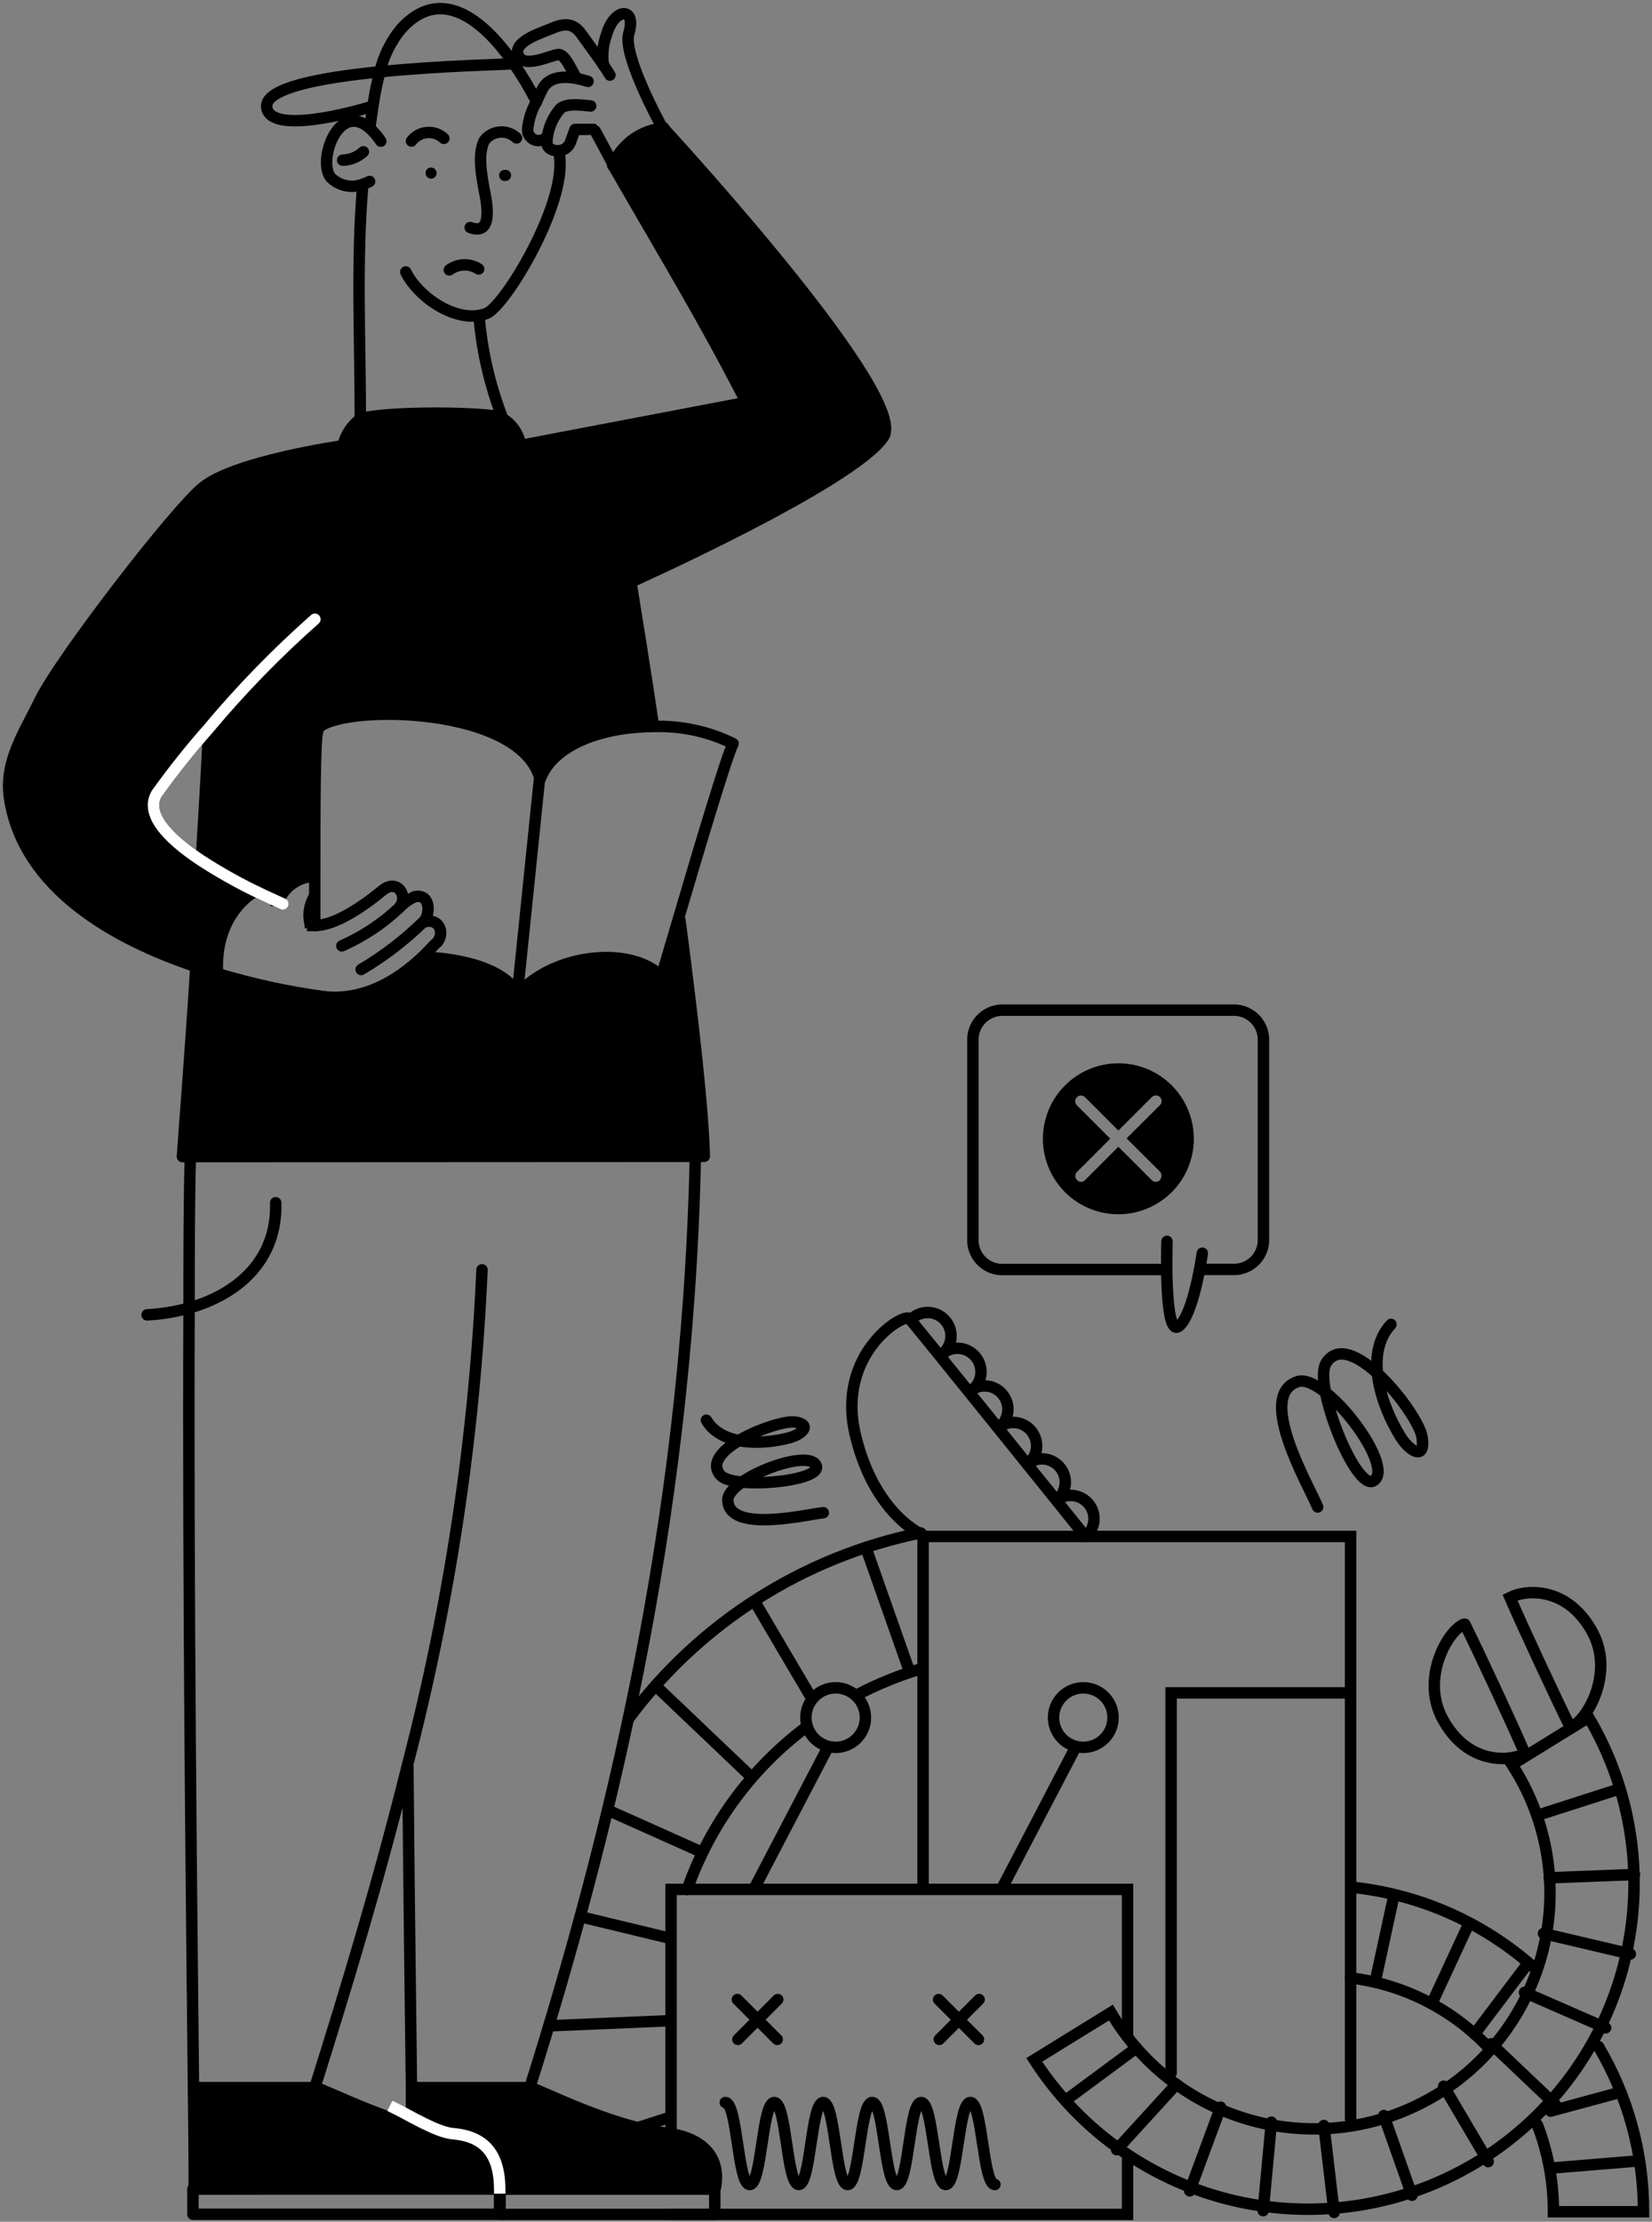 <svg width="383" height="515" viewBox="0 0 383 515" fill="none" xmlns="http://www.w3.org/2000/svg">
<rect x="0" y="0" width="383" height="515" fill="#808080" stroke="none"/>
<path d="M154.777 494.57C161.214 495.34 167.343 498.913 165.834 507.167H115.969C117.601 499.036 111.441 495.34 104.912 494.57C101.66 494.149 98.446 493.47 95.302 492.537V492.137C95.302 491.552 95.302 488.656 95.302 483.913H122.837C125.271 484.468 141.348 492.876 154.777 494.57Z" fill="black"/>
<path d="M115.969 507.167L44.883 507.475C44.883 506.52 44.883 497.835 44.698 483.913H72.972C74.882 484.314 84.769 489.426 95.333 492.506C98.477 493.439 101.691 494.118 104.943 494.539C111.442 495.34 117.602 499.036 115.969 507.167Z" fill="black"/>
<path d="M75.406 231.076C85.816 232.062 93.886 225.717 98.259 221.528L98.444 221.713C107.684 222.237 116.401 224.423 120.004 229.998H120.251C127.858 221.343 145.075 218.695 153.022 225.655H153.515C154.223 223.315 155.578 218.602 157.241 212.935H157.642C160.722 236.251 163.063 257.564 163.247 267.482L42.388 268.036C42.665 262.4 44.113 244.567 45.468 224.577L45.622 224.177C47.162 224.701 48.702 225.193 50.242 225.655C58.47 228.139 66.885 229.951 75.406 231.076Z" fill="black"/>
<path d="M48.363 169.076C44.095 173.909 40.075 178.956 36.321 184.199C33.641 188.726 38.6 194.239 46.515 199.599V199.414C47.501 185.8 48.117 174.959 48.363 169.076ZM58.681 206.436V206.929C58.681 206.929 49.996 211.734 50.396 224.916L50.15 225.717C48.641 225.255 47.07 224.762 45.53 224.239C26.649 217.801 5.274 205.943 2.194 184.876C0.993 176.499 5.613 169.846 9.278 162.331C13.867 152.844 40.478 118.317 46.977 113.051C54.339 106.891 79.502 103.318 79.502 103.318C80.069 100.857 81.487 98.675 83.506 97.158C86.586 95.772 104.45 95.248 114.645 96.388C115.238 96.454 115.812 96.631 116.339 96.911C117.5 97.566 118.495 98.479 119.248 99.579C120.001 100.679 120.491 101.937 120.682 103.256L173.042 93.277C162.785 73.411 155.578 61.676 142.242 38.545V38.299C143.249 35.914 144.889 33.85 146.984 32.33C149.08 30.81 151.551 29.892 154.131 29.675C159.983 36.05 211.326 92.445 205.135 101.316C197.743 111.973 146.615 134.919 146.615 134.919C147.94 143.296 149.695 154.507 151.821 168.183V168.398C140.671 168.398 129.152 172.094 125.733 180.102H125.425C119.758 162.639 75.529 163.316 73.342 169.476C72.726 171.139 72.541 188.449 72.665 203.11H72.449C70.662 203.219 68.945 203.844 67.507 204.91C66.069 205.977 64.972 207.438 64.349 209.116C62.531 208.284 60.591 207.36 58.681 206.436Z" fill="black"/>
<path d="M44.728 513.266H115.815V507.414H44.728V513.266Z" stroke="black" stroke-width="2.649" stroke-linecap="round" stroke-linejoin="round"/>
<path d="M165.711 507.445H115.938V513.297H165.711V507.445Z" stroke="black" stroke-width="2.649" stroke-linecap="round" stroke-linejoin="round"/>
<path d="M155.578 494.601V437.96H261.407V471.563" stroke="black" stroke-width="2.649" stroke-miterlimit="10" stroke-linecap="round"/>
<path d="M261.407 500.607V513.296H155.578" stroke="black" stroke-width="2.649" stroke-miterlimit="10" stroke-linecap="round"/>
<path d="M355.439 455.917C343.653 445.495 328.895 439.032 313.243 437.437" stroke="black" stroke-width="2.649" stroke-miterlimit="10" stroke-linecap="round"/>
<path d="M356.425 492.538C358.895 498.966 360.159 505.795 360.152 512.681H381.034C381.057 499.213 377.45 485.988 370.593 474.397" stroke="black" stroke-width="2.649" stroke-miterlimit="10" stroke-linecap="round"/>
<path d="M313.12 458.473C325.147 459.94 336.304 465.497 344.721 474.212" stroke="black" stroke-width="2.649" stroke-miterlimit="10" stroke-linecap="round"/>
<path d="M323.038 439.962L318.88 459.119" stroke="black" stroke-width="2.649" stroke-miterlimit="10" stroke-linecap="round"/>
<path d="M340.471 446.06L331.939 464.448" stroke="black" stroke-width="2.649" stroke-miterlimit="10" stroke-linecap="round"/>
<path d="M354.269 455.055L341.856 471.502" stroke="black" stroke-width="2.649" stroke-miterlimit="10" stroke-linecap="round"/>
<path d="M359.505 489.366L375.736 484.962" stroke="black" stroke-width="2.649" stroke-miterlimit="10" stroke-linecap="round"/>
<path d="M359.443 502.578L379.648 500.915" stroke="black" stroke-width="2.649" stroke-miterlimit="10" stroke-linecap="round"/>
<path d="M239.785 477.477C250.505 494.109 267.322 505.871 286.622 510.236C305.921 514.602 326.163 511.221 342.997 500.821C359.831 490.422 371.913 473.833 376.647 454.62C381.381 435.408 378.389 415.105 368.313 398.075L350.542 409.04C354.506 415.147 357.211 421.985 358.497 429.152C359.782 436.318 359.624 443.67 358.03 450.775C356.436 457.879 353.438 464.594 349.214 470.524C344.989 476.455 339.623 481.482 333.429 485.31C327.236 489.138 320.34 491.691 313.146 492.817C305.952 493.944 298.606 493.623 291.539 491.872C284.471 490.121 277.824 486.975 271.989 482.621C266.153 478.266 261.247 472.789 257.557 466.512L239.785 477.477Z" stroke="black" stroke-width="2.649" stroke-miterlimit="10" stroke-linecap="round"/>
<path d="M375.459 414.675L356.394 420.804" stroke="black" stroke-width="2.649" stroke-miterlimit="10" stroke-linecap="round"/>
<path d="M378.939 434.51L359.166 435.28" stroke="black" stroke-width="2.649" stroke-miterlimit="10" stroke-linecap="round"/>
<path d="M377.985 452.93L357.842 448.186" stroke="black" stroke-width="2.649" stroke-miterlimit="10" stroke-linecap="round"/>
<path d="M372.256 470.054L353.437 461.83" stroke="black" stroke-width="2.649" stroke-miterlimit="10" stroke-linecap="round"/>
<path d="M360.644 487.918L345.737 473.75" stroke="black" stroke-width="2.649" stroke-miterlimit="10" stroke-linecap="round"/>
<path d="M345.029 501.069L334.711 483.575" stroke="black" stroke-width="2.649" stroke-miterlimit="10" stroke-linecap="round"/>
<path d="M327.349 508.861L320.82 490.381" stroke="black" stroke-width="2.649" stroke-miterlimit="10" stroke-linecap="round"/>
<path d="M309.301 512.835L306.929 492.692" stroke="black" stroke-width="2.649" stroke-miterlimit="10" stroke-linecap="round"/>
<path d="M292.853 512.434L294.763 491.922" stroke="black" stroke-width="2.649" stroke-miterlimit="10" stroke-linecap="round"/>
<path d="M275.821 507.846L282.998 488.442" stroke="black" stroke-width="2.649" stroke-miterlimit="10" stroke-linecap="round"/>
<path d="M272.711 483.143L258.881 498.297" stroke="black" stroke-width="2.649" stroke-miterlimit="10" stroke-linecap="round"/>
<path d="M263.47 474.705L247.146 486.778" stroke="black" stroke-width="2.649" stroke-miterlimit="10" stroke-linecap="round"/>
<path d="M213.451 355.323C186.314 360.833 162.176 376.193 145.691 398.443" stroke="black" stroke-width="2.649" stroke-miterlimit="10" stroke-linecap="round"/>
<path d="M198.575 392.93C203.409 390.379 208.485 388.315 213.728 386.77" stroke="black" stroke-width="2.649" stroke-miterlimit="10" stroke-linecap="round"/>
<path d="M159.305 437.991C164.593 422.941 174.243 409.807 187.025 400.261" stroke="black" stroke-width="2.649" stroke-miterlimit="10" stroke-linecap="round"/>
<path d="M147.816 493.215L155.516 490.72" stroke="black" stroke-width="2.649" stroke-miterlimit="10" stroke-linecap="round"/>
<path d="M127.272 469.591L154.038 468.452" stroke="black" stroke-width="2.649" stroke-miterlimit="10" stroke-linecap="round"/>
<path d="M134.511 444.275L155.455 449.326" stroke="black" stroke-width="2.649" stroke-miterlimit="10" stroke-linecap="round"/>
<path d="M140.886 419.573L162.508 429.244" stroke="black" stroke-width="2.649" stroke-miterlimit="10" stroke-linecap="round"/>
<path d="M151.974 390.743L173.904 411.626" stroke="black" stroke-width="2.649" stroke-miterlimit="10" stroke-linecap="round"/>
<path d="M174.951 371.216L188.226 393.762" stroke="black" stroke-width="2.649" stroke-miterlimit="10" stroke-linecap="round"/>
<path d="M201.101 359.728L210.71 387.017" stroke="black" stroke-width="2.649" stroke-miterlimit="10" stroke-linecap="round"/>
<path d="M180.311 463.493L171.071 472.733" stroke="black" stroke-width="2.649" stroke-miterlimit="10" stroke-linecap="round"/>
<path d="M170.947 463.493L180.187 472.733" stroke="black" stroke-width="2.649" stroke-miterlimit="10" stroke-linecap="round"/>
<path d="M259.282 246.476C255.82 246.476 252.437 247.503 249.559 249.427C246.682 251.351 244.439 254.085 243.116 257.283C241.793 260.482 241.448 264.001 242.126 267.395C242.803 270.79 244.473 273.907 246.922 276.352C249.372 278.798 252.492 280.461 255.888 281.133C259.283 281.804 262.802 281.454 265.998 280.125C269.194 278.796 271.924 276.549 273.843 273.668C275.761 270.787 276.782 267.401 276.776 263.94C276.776 261.644 276.323 259.371 275.444 257.25C274.564 255.129 273.275 253.203 271.65 251.581C270.025 249.958 268.097 248.673 265.974 247.797C263.852 246.921 261.578 246.472 259.282 246.476ZM268.922 273.55C268.799 273.678 268.65 273.781 268.486 273.85C268.322 273.92 268.146 273.956 267.967 273.956C267.789 273.956 267.613 273.92 267.448 273.85C267.284 273.781 267.136 273.678 267.013 273.55C265.226 271.732 262.269 268.776 259.282 265.819L251.551 273.55C251.435 273.679 251.292 273.782 251.133 273.851C250.973 273.92 250.801 273.954 250.627 273.95C250.366 273.943 250.113 273.861 249.897 273.714C249.682 273.566 249.514 273.36 249.413 273.119C249.312 272.878 249.283 272.614 249.329 272.357C249.375 272.1 249.494 271.862 249.672 271.671C250.442 270.932 253.83 267.513 257.403 263.94L249.703 256.24C249.576 256.121 249.473 255.977 249.401 255.818C249.329 255.66 249.289 255.488 249.283 255.313C249.277 255.139 249.306 254.965 249.367 254.802C249.429 254.638 249.522 254.489 249.641 254.361C249.761 254.234 249.904 254.131 250.063 254.059C250.222 253.987 250.394 253.947 250.568 253.941C250.742 253.936 250.916 253.964 251.08 254.026C251.243 254.087 251.393 254.18 251.52 254.3C251.797 254.546 255.401 258.18 259.282 262.061L267.043 254.3C267.296 254.057 267.632 253.921 267.983 253.921C268.333 253.921 268.67 254.057 268.922 254.3C269.046 254.423 269.144 254.569 269.211 254.73C269.278 254.892 269.313 255.064 269.313 255.239C269.313 255.414 269.278 255.587 269.211 255.748C269.144 255.909 269.046 256.055 268.922 256.178L261.191 263.878L268.953 271.609C269.186 271.879 269.306 272.227 269.289 272.583C269.271 272.938 269.118 273.273 268.861 273.519L268.922 273.55Z" fill="black"/>
<path d="M227.003 463.493L217.763 472.733" stroke="black" stroke-width="2.649" stroke-miterlimit="10" stroke-linecap="round"/>
<path d="M217.609 463.493L226.849 472.733" stroke="black" stroke-width="2.649" stroke-miterlimit="10" stroke-linecap="round"/>
<path d="M214.006 437.929V356.155H313.12V491.09" stroke="black" stroke-width="2.649" stroke-miterlimit="10" stroke-linecap="round"/>
<path d="M364.279 400.261C368.005 398.783 374.381 387.695 369.114 378.177C363.416 367.829 353.961 368.352 350.08 370.293C353.16 377.438 360.891 393.978 364.032 400.323" stroke="black" stroke-width="2.649" stroke-miterlimit="10" stroke-linecap="round"/>
<path d="M339.362 376.514C335.635 378.023 329.259 389.08 334.526 398.598C340.224 408.946 349.68 408.423 353.56 406.513C350.48 399.368 342.75 382.797 339.608 376.483" stroke="black" stroke-width="2.649" stroke-miterlimit="10" stroke-linecap="round"/>
<path d="M168.144 487.363C170.978 487.363 170.978 506.367 173.811 506.367C176.645 506.367 176.645 487.363 179.509 487.363C182.374 487.363 182.343 506.367 185.176 506.367C188.01 506.367 188.01 487.363 190.844 487.363C193.677 487.363 193.677 506.367 196.511 506.367C199.344 506.367 199.375 487.363 202.209 487.363C205.042 487.363 205.042 506.367 207.907 506.367C210.771 506.367 210.74 487.363 213.574 487.363C216.408 487.363 216.438 506.367 219.272 506.367C222.106 506.367 222.136 487.363 224.97 487.363C227.804 487.363 227.834 506.367 230.668 506.367" stroke="black" stroke-width="2.649" stroke-miterlimit="10" stroke-linecap="round"/>
<path d="M232.27 437.744L249.271 405.188" stroke="black" stroke-width="2.649" stroke-miterlimit="10" stroke-linecap="round"/>
<path d="M251.151 405.035C254.961 405.035 258.05 401.946 258.05 398.136C258.05 394.325 254.961 391.236 251.151 391.236C247.34 391.236 244.251 394.325 244.251 398.136C244.251 401.946 247.34 405.035 251.151 405.035Z" stroke="black" stroke-width="2.649" stroke-miterlimit="10" stroke-linecap="round"/>
<path d="M174.859 437.744L191.861 405.188" stroke="black" stroke-width="2.649" stroke-miterlimit="10" stroke-linecap="round"/>
<path d="M193.739 405.035C197.549 405.035 200.638 401.946 200.638 398.136C200.638 394.325 197.549 391.236 193.739 391.236C189.929 391.236 186.84 394.325 186.84 398.136C186.84 401.946 189.929 405.035 193.739 405.035Z" stroke="black" stroke-width="2.649" stroke-miterlimit="10" stroke-linecap="round"/>
<path d="M271.509 480.495V392.407H312.781" stroke="black" stroke-width="2.649" stroke-miterlimit="10" stroke-linecap="round"/>
<path d="M251.643 356.156C251.643 356.156 211.603 306.352 210.802 305.644C209.54 304.289 193.801 313.683 198.298 332.594C202.794 351.505 214.314 356.002 214.314 356.002" stroke="black" stroke-width="2.649" stroke-miterlimit="10" stroke-linecap="round"/>
<path d="M245.175 347.562C246.31 346.795 247.694 346.486 249.048 346.697C250.402 346.909 251.625 347.625 252.472 348.703C253.319 349.78 253.726 351.138 253.613 352.503C253.499 353.869 252.872 355.141 251.858 356.063" stroke="black" stroke-width="2.649" stroke-miterlimit="10" stroke-linecap="round"/>
<path d="M238.522 339.092C239.658 338.325 241.041 338.016 242.395 338.227C243.749 338.439 244.973 339.155 245.82 340.233C246.666 341.31 247.074 342.668 246.96 344.033C246.846 345.399 246.22 346.671 245.206 347.593" stroke="black" stroke-width="2.649" stroke-miterlimit="10" stroke-linecap="round"/>
<path d="M231.87 330.654C233.005 329.886 234.389 329.577 235.743 329.789C237.096 330 238.32 330.717 239.167 331.794C240.014 332.871 240.421 334.229 240.308 335.595C240.194 336.96 239.567 338.232 238.553 339.154" stroke="black" stroke-width="2.649" stroke-miterlimit="10" stroke-linecap="round"/>
<path d="M225.217 322.184C226.352 321.416 227.736 321.107 229.089 321.319C230.443 321.53 231.667 322.247 232.514 323.324C233.361 324.401 233.768 325.759 233.654 327.125C233.541 328.491 232.914 329.762 231.9 330.684" stroke="black" stroke-width="2.649" stroke-miterlimit="10" stroke-linecap="round"/>
<path d="M218.533 313.744C219.66 312.833 221.103 312.407 222.545 312.56C223.986 312.713 225.307 313.433 226.218 314.56C227.129 315.687 227.554 317.13 227.401 318.571C227.248 320.012 226.529 321.334 225.402 322.244" stroke="black" stroke-width="2.649" stroke-miterlimit="10" stroke-linecap="round"/>
<path d="M211.881 305.274C213.013 304.452 214.42 304.1 215.806 304.291C217.193 304.482 218.452 305.203 219.319 306.301C220.187 307.399 220.596 308.791 220.461 310.184C220.326 311.577 219.657 312.864 218.595 313.775" stroke="black" stroke-width="2.649" stroke-miterlimit="10" stroke-linecap="round"/>
<path d="M305.481 349.317C303.51 344.482 291.098 323.445 300.831 320.273C307.175 318.179 323.715 340.016 318.448 343.25C314.352 345.775 304.342 320.858 307.453 315.93C312.935 307.275 329.013 327.942 329.69 333.147C330.583 338.876 326.61 336.227 324.639 332.932C320.327 326.002 316.107 313.836 322.483 306.998" stroke="black" stroke-width="2.649" stroke-miterlimit="10" stroke-linecap="round"/>
<path d="M190.875 350.642C186.932 351.042 168.945 355.477 168.729 347.716C168.729 342.665 188.041 335.396 189.273 339.893C190.228 343.435 169.931 345.283 167.035 341.956C161.923 336.104 180.403 328.989 184.376 329.636C188.349 330.283 185.823 332.501 183.113 333.24C177.138 334.872 167.374 335.303 163.771 329.205" stroke="black" stroke-width="2.649" stroke-miterlimit="10" stroke-linecap="round"/>
<path d="M270.185 294.278H232.763C230.954 294.379 229.179 293.758 227.827 292.551C226.476 291.344 225.659 289.65 225.556 287.841V240.625C225.659 238.813 226.475 237.116 227.825 235.904C229.176 234.692 230.951 234.064 232.763 234.157H285.708C287.515 234.064 289.286 234.688 290.635 235.893C291.985 237.099 292.804 238.788 292.915 240.594V287.81C292.812 289.619 291.995 291.313 290.644 292.52C289.292 293.727 287.517 294.348 285.708 294.247H278.532" stroke="black" stroke-width="2.649" stroke-linecap="round" stroke-linejoin="round"/>
<path d="M278.747 290.489C278.747 290.489 276.776 304.719 273.295 307.429C269.815 310.14 270.554 287.748 270.554 287.748" stroke="black" stroke-width="2.649" stroke-linecap="round" stroke-linejoin="round"/>
<path d="M117.232 39.377C117.401 39.377 117.568 39.411 117.723 39.476C117.878 39.541 118.019 39.637 118.136 39.758C118.254 39.878 118.346 40.021 118.408 40.178C118.47 40.335 118.499 40.502 118.495 40.671C118.495 40.839 118.461 41.006 118.396 41.161C118.331 41.316 118.235 41.457 118.114 41.575C117.994 41.692 117.851 41.785 117.694 41.846C117.537 41.908 117.37 41.938 117.201 41.933C117.017 41.962 116.828 41.95 116.649 41.9C116.469 41.849 116.303 41.759 116.161 41.638C116.019 41.516 115.905 41.366 115.827 41.196C115.749 41.026 115.709 40.842 115.709 40.655C115.709 40.468 115.749 40.284 115.827 40.114C115.905 39.945 116.019 39.794 116.161 39.673C116.303 39.551 116.469 39.462 116.649 39.411C116.828 39.36 117.017 39.348 117.201 39.377H117.232Z" fill="black"/>
<path d="M99.953 38.824C100.123 38.828 100.29 38.865 100.446 38.934C100.601 39.002 100.742 39.101 100.859 39.224C100.976 39.347 101.068 39.492 101.129 39.651C101.191 39.809 101.22 39.978 101.216 40.148C101.216 40.316 101.182 40.483 101.117 40.638C101.051 40.794 100.956 40.934 100.835 41.052C100.715 41.17 100.572 41.262 100.415 41.324C100.258 41.385 100.091 41.415 99.922 41.411C99.752 41.407 99.585 41.369 99.43 41.3C99.274 41.232 99.134 41.133 99.016 41.01C98.899 40.887 98.807 40.742 98.746 40.584C98.685 40.425 98.655 40.256 98.659 40.086C98.659 39.918 98.693 39.751 98.758 39.596C98.824 39.441 98.92 39.3 99.04 39.182C99.161 39.065 99.303 38.972 99.46 38.911C99.617 38.849 99.785 38.819 99.953 38.824Z" fill="black"/>
<path d="M94.563 409.285C94.84 442.118 95.241 470.454 95.395 483.913C95.395 488.656 95.395 491.552 95.395 492.137" stroke="black" stroke-width="2.649" stroke-miterlimit="10"/>
<path d="M63.917 278.786C64.317 292.092 55.077 300.069 43.681 303.242C40.553 304.098 37.341 304.615 34.102 304.782" stroke="black" stroke-width="2.649" stroke-miterlimit="10" stroke-linecap="round"/>
<path d="M111.749 294.34C110.041 333.147 104.239 371.666 94.44 409.254C87.941 435.434 80.364 460.475 73.095 483.575V483.883C75.005 484.283 84.892 489.396 95.456 492.476C98.6 493.408 101.814 494.088 105.066 494.509C111.534 495.279 117.632 498.852 116.123 507.106L45.037 507.414C45.037 506.459 45.037 497.774 44.852 483.852C44.451 445.506 43.558 367.582 43.835 303.179C43.835 291.106 43.835 279.525 44.113 268.745" stroke="black" stroke-width="2.649" stroke-linecap="round" stroke-linejoin="round"/>
<path d="M161.184 269.33C159.243 354.307 140.64 427.334 122.838 483.883C125.302 484.406 141.318 492.938 154.808 494.509C161.245 495.279 167.374 498.852 165.865 507.106H115.384" stroke="black" stroke-width="2.649" stroke-linecap="round" stroke-linejoin="round"/>
<path d="M124.008 483.913H122.837H95.856" stroke="black" stroke-width="2.649" stroke-miterlimit="10"/>
<path d="M73.003 483.913H72.972H44.852" stroke="black" stroke-width="2.649" stroke-miterlimit="10"/>
<path d="M129.521 35.22C132.232 45.877 117.201 70.948 112.797 72.642C112.261 72.856 111.703 73.011 111.134 73.104C104.789 74.243 96.781 68.607 94.071 63.032" stroke="black" stroke-width="2.649" stroke-miterlimit="10" stroke-linecap="round"/>
<path d="M85.754 29.491C85.97 27.982 86.185 26.411 86.462 24.593C86.846 21.884 87.391 19.2 88.095 16.555C88.95 12.953 90.615 9.593 92.961 6.73C101.924 -3.28 111.718 4.173 118.956 14.491C120.969 17.398 122.79 20.433 124.408 23.577" stroke="black" stroke-width="2.649" stroke-miterlimit="10" stroke-linecap="round"/>
<path d="M83.537 96.635C83.537 78.401 82.582 61.184 84.091 42.981" stroke="black" stroke-width="2.649" stroke-miterlimit="10"/>
<path d="M111.042 72.365V73.104C111.693 81.154 113.498 89.068 116.401 96.604" stroke="black" stroke-width="2.649" stroke-miterlimit="10"/>
<path d="M88.28 32.724C87.537 31.585 86.646 30.549 85.631 29.644C78.424 23.484 73.65 37.16 76.606 41.071C77.544 42.045 78.748 42.722 80.068 43.018C81.388 43.314 82.765 43.215 84.029 42.734C84.602 42.557 85.159 42.33 85.692 42.057" stroke="black" stroke-width="2.649" stroke-miterlimit="10" stroke-linecap="round"/>
<path d="M87.109 24.346L86.462 24.593C82.458 25.886 62.069 31.523 61.822 24.593C61.822 20.342 74.543 17.971 88.002 16.646C102.047 15.229 116.8 14.952 118.433 14.798" stroke="black" stroke-width="2.649" stroke-miterlimit="10"/>
<path d="M84.246 35.188C82.932 36.396 81.225 37.086 79.441 37.129" stroke="black" stroke-width="2.649" stroke-miterlimit="10" stroke-linecap="round"/>
<path d="M45.376 224.64C44.113 244.629 42.665 262.462 42.296 268.099L163.278 268.037C163.093 257.966 160.722 236.652 157.642 213.336" stroke="black" stroke-width="2.649" stroke-linecap="round" stroke-linejoin="round"/>
<path d="M48.363 169.077C48.117 174.959 47.501 185.801 46.669 199.322" stroke="black" stroke-width="2.649" stroke-linecap="round" stroke-linejoin="round"/>
<path d="M65.549 209.517L64.471 209.024C62.531 208.161 60.59 207.237 58.681 206.313C54.492 204.246 50.429 201.932 46.515 199.383C38.599 194.117 33.64 188.603 36.32 183.983C40.075 178.741 44.094 173.694 48.363 168.861C55.928 159.815 64.165 151.351 73.003 143.543" stroke="black" stroke-width="2.649" stroke-linejoin="round"/>
<path d="M141.41 17.416C141.194 17.047 140.671 16.184 139.962 15.137C138.145 12.519 135.281 8.608 134.726 7.838C132.786 5.127 130.537 5.435 127.673 6.698C125.794 7.53 119.388 9.408 120.035 12.427C120.928 16.462 128.258 12.427 129.675 12.642C131.092 12.858 132.478 16.184 133.556 17.971" stroke="black" stroke-width="2.649" stroke-miterlimit="10" stroke-linecap="round"/>
<path d="M136.328 18.865C135.407 18.578 134.471 18.342 133.525 18.157C128.689 17.294 126.595 18.865 125.671 20.805C125.178 21.791 124.747 22.715 124.347 23.608C123.274 25.507 122.593 27.602 122.345 29.768C122.283 30.281 122.381 30.8 122.624 31.256C122.867 31.711 123.243 32.081 123.703 32.316C124.163 32.551 124.684 32.639 125.195 32.569C125.707 32.499 126.185 32.274 126.564 31.924" stroke="black" stroke-width="2.649" stroke-miterlimit="10" stroke-linecap="round"/>
<path d="M151.482 168.183C149.48 154.508 147.601 143.296 146.276 134.919C146.276 134.919 197.497 111.973 204.796 101.316C210.956 92.446 159.644 36.051 153.792 29.675L153.268 29.09C153.268 29.09 144.244 12.674 145.784 7.746C147.662 1.586 142.426 1.586 140.578 8.146C139.776 10.374 139.543 12.766 139.901 15.107" stroke="black" stroke-width="2.649" stroke-miterlimit="10" stroke-linecap="round"/>
<path d="M58.65 206.93C58.65 206.93 49.995 211.735 50.396 224.917" stroke="black" stroke-width="2.649" stroke-miterlimit="10" stroke-linecap="round"/>
<path d="M75.436 231.077C66.883 229.937 58.437 228.103 50.181 225.594C48.671 225.132 47.1 224.639 45.56 224.116C26.649 217.802 5.274 205.944 2.194 184.877C0.993 176.499 5.613 169.846 9.278 162.331C13.867 152.845 40.478 118.318 46.977 113.051C54.339 106.891 79.502 103.318 79.502 103.318C80.069 100.857 81.487 98.676 83.506 97.158V97.158C86.586 95.772 104.45 95.249 114.645 96.388C115.238 96.454 115.812 96.632 116.339 96.912C117.5 97.567 118.495 98.48 119.248 99.58C120.001 100.68 120.491 101.937 120.682 103.257L173.042 93.278C162.785 73.412 155.578 61.677 142.242 38.546V38.3C141.533 36.944 137.899 30.076 137.745 30.014C137.591 29.953 133.31 30.014 133.31 30.014L132.324 32.755C132.126 33.41 131.716 33.98 131.159 34.377C130.601 34.772 129.927 34.971 129.244 34.942C127.981 34.942 126.842 34.265 126.842 33.31C126.801 32.931 126.801 32.549 126.842 32.17C127.135 29.572 128.209 27.124 129.922 25.148C131.554 23.885 134.511 24.347 136.944 24.563" stroke="black" stroke-width="2.649" stroke-linecap="round" stroke-linejoin="round"/>
<path d="M153.914 29.675C151.335 29.892 148.864 30.81 146.768 32.33C144.673 33.85 143.033 35.914 142.026 38.299" stroke="black" stroke-width="2.649" stroke-miterlimit="10" stroke-linecap="round"/>
<path d="M104.172 62.569C105.15 61.844 106.326 61.435 107.542 61.397C108.758 61.358 109.958 61.692 110.979 62.354" stroke="black" stroke-width="2.649" stroke-linecap="round" stroke-linejoin="round"/>
<path d="M102.91 32.078C102.392 31.592 101.778 31.219 101.107 30.985C100.436 30.751 99.724 30.66 99.016 30.718C98.307 30.776 97.619 30.982 96.996 31.322C96.372 31.663 95.827 32.13 95.395 32.694" stroke="black" stroke-width="2.649" stroke-miterlimit="10" stroke-linecap="round"/>
<path d="M119.758 31.985C119.245 31.495 118.634 31.119 117.965 30.882C117.296 30.645 116.584 30.552 115.877 30.611C115.17 30.669 114.483 30.876 113.862 31.219C113.241 31.562 112.699 32.033 112.273 32.601" stroke="black" stroke-width="2.649" stroke-miterlimit="10" stroke-linecap="round"/>
<path d="M112.088 33.002C110.517 36.759 112.088 42.673 112.735 46.584C113.074 49.264 113.567 54.408 109.008 52.744" stroke="black" stroke-width="2.649" stroke-miterlimit="10" stroke-linecap="round"/>
<path d="M125.271 180.472C125.309 180.343 125.36 180.219 125.425 180.102C128.843 172.094 140.363 168.46 151.512 168.398C157.732 168.195 163.91 169.483 169.53 172.156" stroke="black" stroke-width="2.649" stroke-linecap="round" stroke-linejoin="round"/>
<path d="M73.342 169.477C75.528 163.317 119.757 162.732 125.116 180.165L120.096 228.952" stroke="black" stroke-width="2.649" stroke-linecap="round" stroke-linejoin="round"/>
<path d="M169.961 172.371C168.544 174.959 161.738 197.812 157.179 213.335C155.516 219.003 154.099 223.715 153.452 226.056C153.471 226.127 153.471 226.201 153.452 226.271" stroke="black" stroke-width="2.649" stroke-linecap="round" stroke-linejoin="round"/>
<path d="M152.991 225.933C145.045 218.972 127.827 221.621 120.22 230.276" stroke="black" stroke-width="2.649" stroke-linecap="round" stroke-linejoin="round"/>
<path d="M72.972 214.568C72.972 212.473 72.972 210.133 72.972 207.669C72.972 206.221 72.972 204.589 72.972 203.172C72.972 188.511 72.972 171.201 73.65 169.538" stroke="black" stroke-width="2.649" stroke-linecap="round" stroke-linejoin="round"/>
<path d="M119.973 230.122C116.4 224.547 107.653 222.36 98.413 221.837" stroke="black" stroke-width="2.649" stroke-linecap="round" stroke-linejoin="round"/>
<path d="M92.407 210.563C94.932 207.853 92.13 203.572 88.742 206.344C83.906 210.317 77.561 214.567 72.972 214.537H71.832H71.155" stroke="black" stroke-width="2.649" stroke-linejoin="round"/>
<path d="M83.722 224.732C88.962 221.639 93.812 217.926 98.167 213.675L98.506 213.275C99.645 211.766 99.861 207.115 96.165 207.854C94.731 208.504 93.442 209.437 92.376 210.595C88.515 214.19 84.08 217.115 79.256 219.25" stroke="black" stroke-width="2.649" stroke-linecap="round" stroke-linejoin="round"/>
<path d="M75.19 231.076H75.405C85.816 232.062 93.885 225.717 98.259 221.528C99.768 220.05 100.785 218.818 101.339 218.448C103.218 216.169 101.739 212.627 98.259 213.736" stroke="black" stroke-width="2.649" stroke-linejoin="round"/>
<path d="M71.956 215.092C71.939 214.866 71.939 214.64 71.956 214.414C71.646 213.276 71.576 212.086 71.751 210.919C71.926 209.753 72.342 208.635 72.972 207.638V207.638" stroke="black" stroke-width="2.649" stroke-linejoin="round"/>
<path d="M64.071 210.071C64.071 209.856 64.287 209.517 64.472 209.147C65.095 207.469 66.192 206.008 67.63 204.942C69.069 203.876 70.785 203.25 72.572 203.141" stroke="black" stroke-width="2.649" stroke-linejoin="round"/>
<path d="M65.549 209.517L64.471 209.024C62.531 208.161 60.59 207.237 58.681 206.313C54.492 204.246 50.429 201.932 46.515 199.383C38.599 194.117 33.64 188.603 36.32 183.983C40.075 178.741 44.094 173.694 48.363 168.861C55.928 159.815 64.165 151.351 73.003 143.543" stroke="white" stroke-width="2.649" stroke-linecap="round" stroke-linejoin="round"/>
<path d="M91.576 488.718C95.087 490.443 101.308 494.262 104.912 494.57C111.38 495.125 115.723 498.297 115.846 507.167" stroke="white" stroke-width="2.649" stroke-linecap="square" stroke-linejoin="round"/>
</svg>
